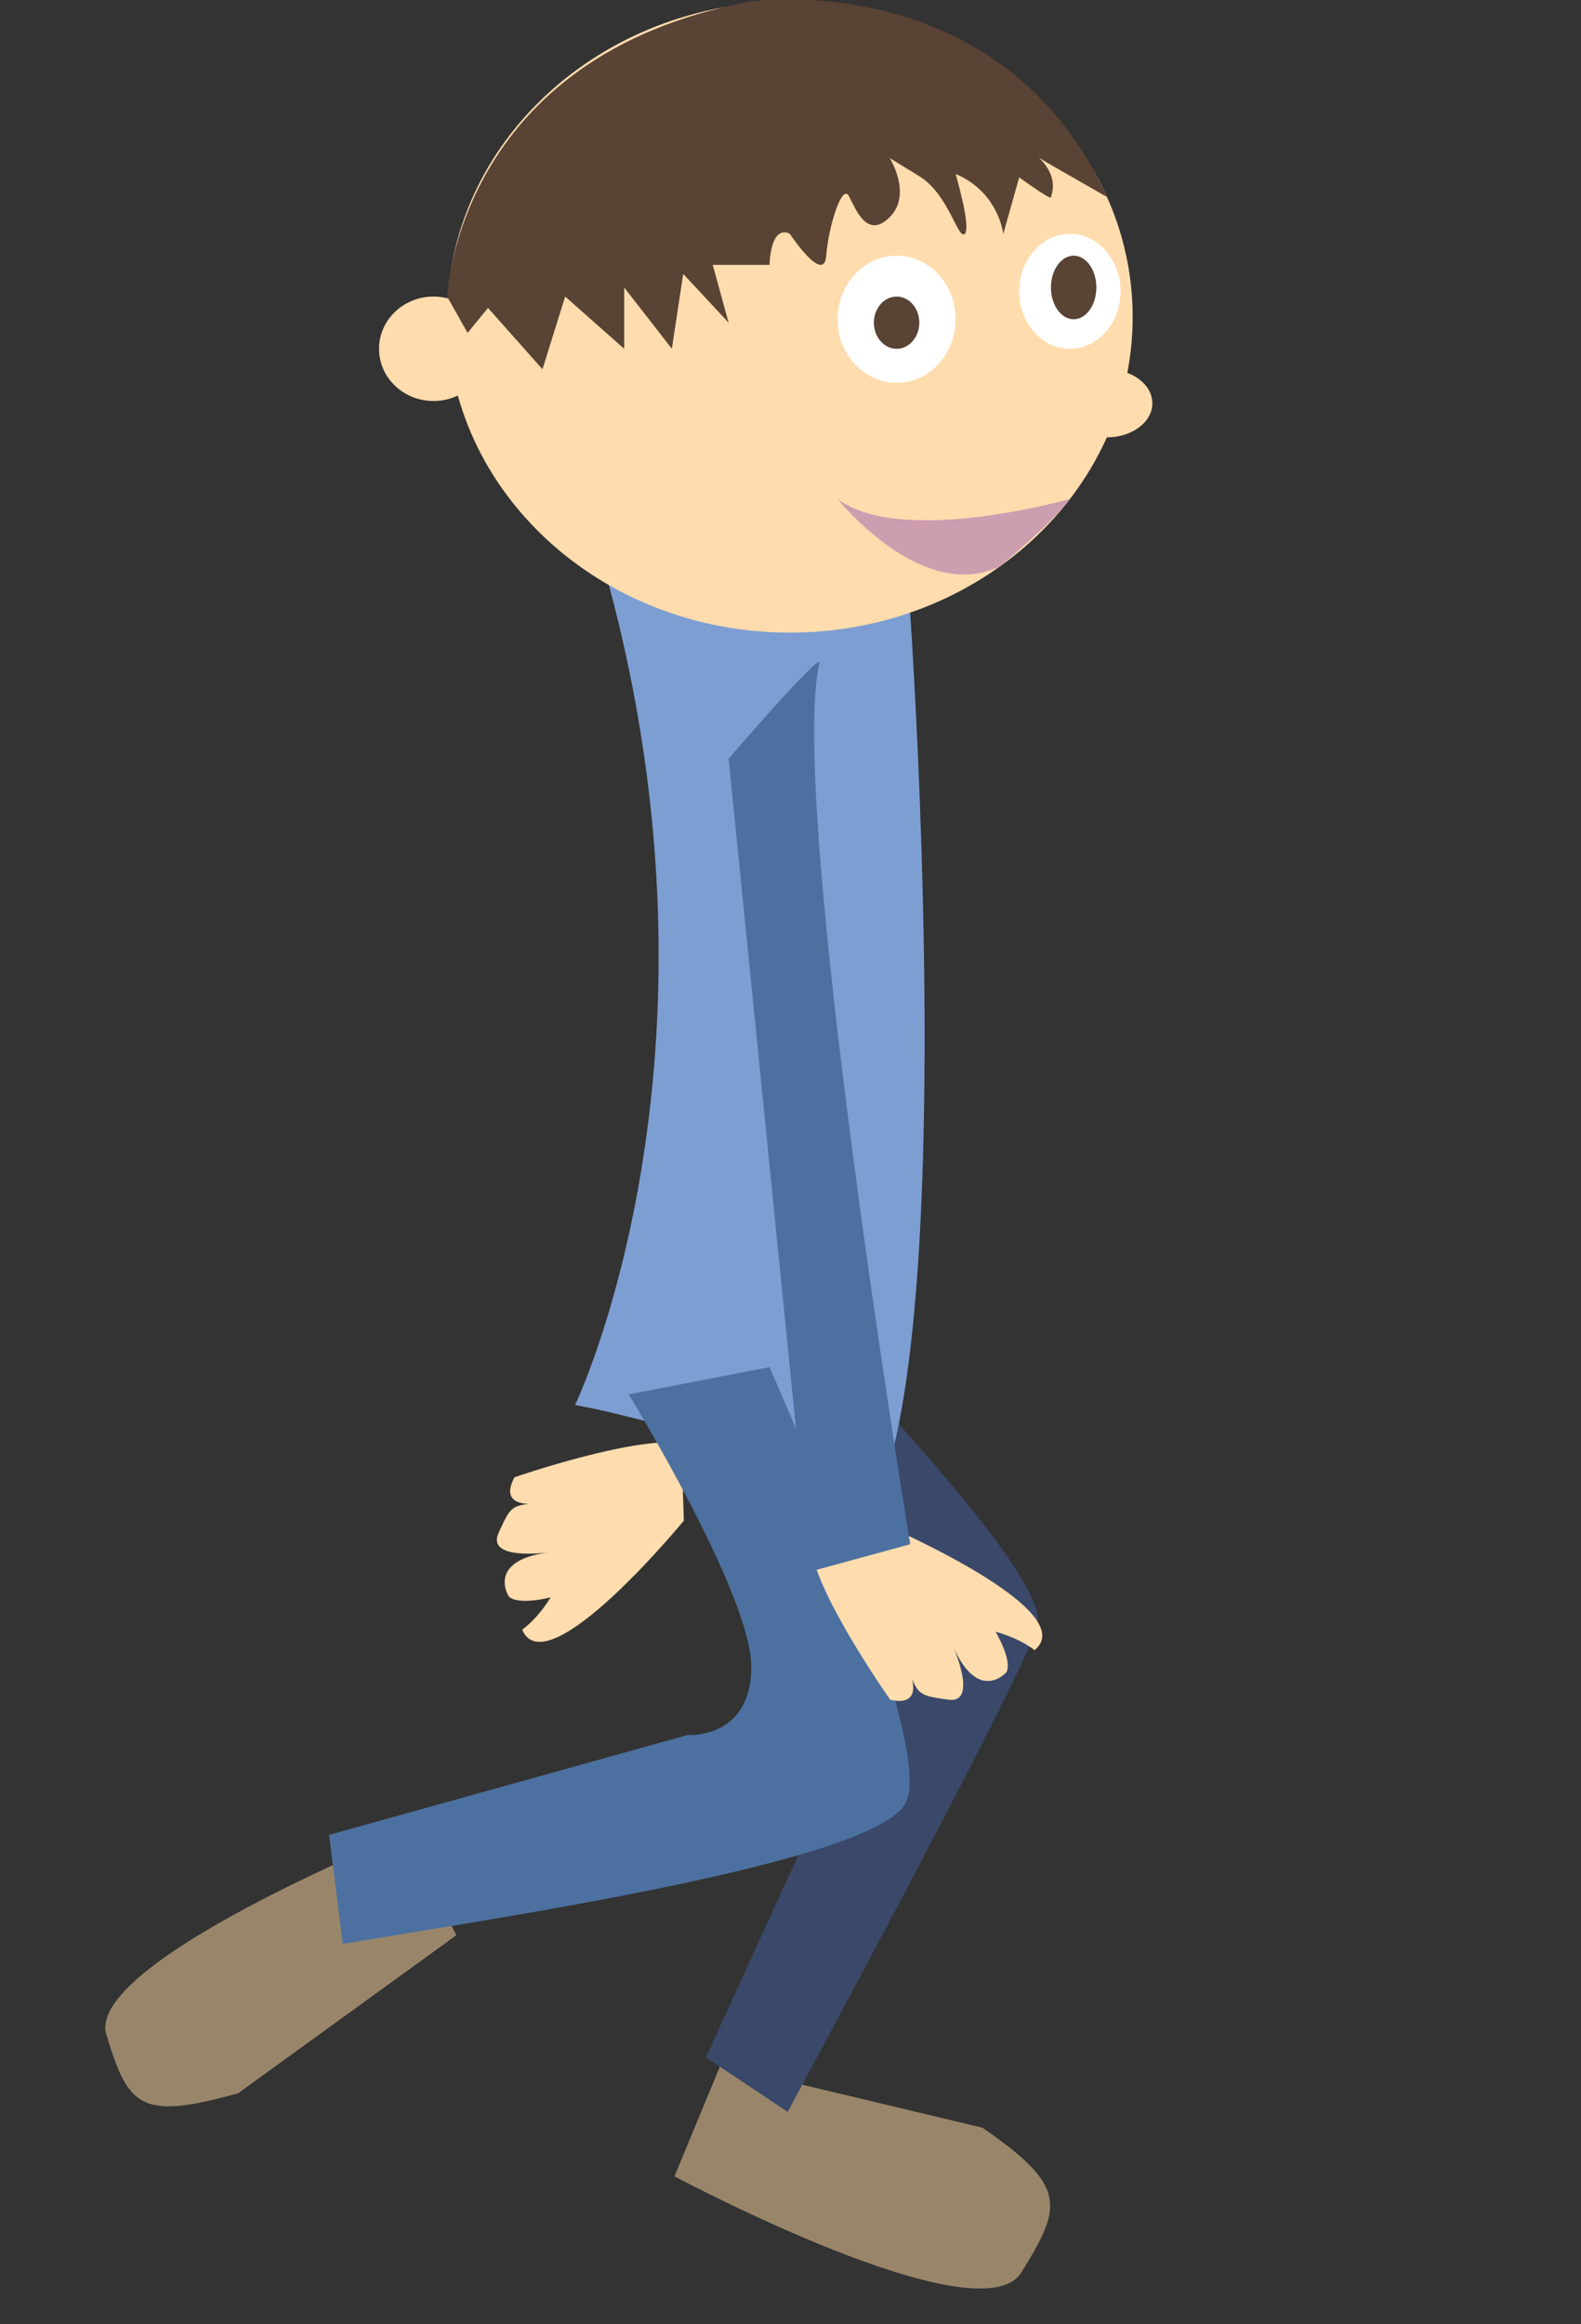 <?xml version="1.0" encoding="UTF-8" standalone="no"?>
<!-- Created with Inkscape (http://www.inkscape.org/) -->

<svg
   xmlns:dc="http://purl.org/dc/elements/1.1/"
   xmlns:cc="http://creativecommons.org/ns#"
   xmlns:rdf="http://www.w3.org/1999/02/22-rdf-syntax-ns#"
   xmlns:svg="http://www.w3.org/2000/svg"
   xmlns="http://www.w3.org/2000/svg"
   xmlns:sodipodi="http://sodipodi.sourceforge.net/DTD/sodipodi-0.dtd"
   xmlns:inkscape="http://www.inkscape.org/namespaces/inkscape"
   width="181"
   height="266"
   id="svg2"
   version="1.1"
   inkscape:version="0.48.4 r9939"
   sodipodi:docname="8.svg">
  <rect width="100%" height="100%" fill="#333333" stroke="none"/>
  <defs
     id="defs4">
    <inkscape:perspective
       sodipodi:type="inkscape:persp3d"
       inkscape:vp_x="0 : 526.18109 : 1"
       inkscape:vp_y="0 : 1000 : 0"
       inkscape:vp_z="744.09448 : 526.18109 : 1"
       inkscape:persp3d-origin="372.04724 : 350.78739 : 1"
       id="perspective10" />
    <clipPath
       id="clipPath3565"
       clipPathUnits="userSpaceOnUse">
      <path
         id="path3567"
         d="M 0,576 788,576 788,0 0,0 0,576 z"
         inkscape:connector-curvature="0" />
    </clipPath>
    <clipPath
       id="clipPath3485"
       clipPathUnits="userSpaceOnUse">
      <path
         id="path3487"
         d="M 0,576 788,576 788,0 0,0 0,576 z"
         inkscape:connector-curvature="0" />
    </clipPath>
    <clipPath
       id="clipPath3409"
       clipPathUnits="userSpaceOnUse">
      <path
         id="path3411"
         d="M 0,576 788,576 788,0 0,0 0,576 z"
         inkscape:connector-curvature="0" />
    </clipPath>
    <clipPath
       id="clipPath3329"
       clipPathUnits="userSpaceOnUse">
      <path
         id="path3331"
         d="M 0,576 788,576 788,0 0,0 0,576 z"
         inkscape:connector-curvature="0" />
    </clipPath>
    <clipPath
       id="clipPath3249"
       clipPathUnits="userSpaceOnUse">
      <path
         id="path3251"
         d="M 0,576 788,576 788,0 0,0 0,576 z"
         inkscape:connector-curvature="0" />
    </clipPath>
    <clipPath
       id="clipPath3169"
       clipPathUnits="userSpaceOnUse">
      <path
         id="path3171"
         d="M 0,576 788,576 788,0 0,0 0,576 z"
         inkscape:connector-curvature="0" />
    </clipPath>
    <clipPath
       id="clipPath3089"
       clipPathUnits="userSpaceOnUse">
      <path
         id="path3091"
         d="M 0,576 788,576 788,0 0,0 0,576 z"
         inkscape:connector-curvature="0" />
    </clipPath>
    <clipPath
       id="clipPath3013"
       clipPathUnits="userSpaceOnUse">
      <path
         id="path3015"
         d="M 0,576 788,576 788,0 0,0 0,576 z"
         inkscape:connector-curvature="0" />
    </clipPath>
    <clipPath
       id="clipPath2933"
       clipPathUnits="userSpaceOnUse">
      <path
         id="path2935"
         d="M 0,576 788,576 788,0 0,0 0,576 z"
         inkscape:connector-curvature="0" />
    </clipPath>
    <clipPath
       id="clipPath2853"
       clipPathUnits="userSpaceOnUse">
      <path
         id="path2855"
         d="M 0,576 788,576 788,0 0,0 0,576 z"
         inkscape:connector-curvature="0" />
    </clipPath>
    <inkscape:perspective
       id="perspective2845"
       inkscape:persp3d-origin="0.5 : 0.33333333 : 1"
       inkscape:vp_z="1 : 0.5 : 1"
       inkscape:vp_y="0 : 1000 : 0"
       inkscape:vp_x="0 : 0.5 : 1"
       sodipodi:type="inkscape:persp3d" />
  </defs>
  <sodipodi:namedview
     id="base"
     pagecolor="#ffffff"
     bordercolor="#666666"
     borderopacity="1.0"
     inkscape:pageopacity="0.0"
     inkscape:pageshadow="2"
     inkscape:zoom="1.4"
     inkscape:cx="311.73841"
     inkscape:cy="184.99921"
     inkscape:document-units="px"
     inkscape:current-layer="layer1"
     showgrid="false"
     inkscape:window-width="1871"
     inkscape:window-height="1056"
     inkscape:window-x="49"
     inkscape:window-y="24"
     inkscape:window-maximized="1"
     fit-margin-top="0"
     fit-margin-left="0"
     fit-margin-right="0"
     fit-margin-bottom="0"
     showguides="true"
     inkscape:snap-global="false"
     inkscape:guide-bbox="true">
    <inkscape:grid
       type="xygrid"
       id="grid3623"
       empspacing="5"
       visible="true"
       enabled="true"
       snapvisiblegridlinesonly="true" />
    <sodipodi:guide
       orientation="1,0"
       position="90.914,317.188"
       id="guide3627" />
  </sodipodi:namedview>
  <g
     inkscape:label="Layer 1"
     inkscape:groupmode="layer"
     id="layer1"
     transform="translate(-455.982,-703.57)">
    <g
       id="g3405"
       transform="matrix(-1.028,0,0,-1.028,936.024,1120.35)">
      <g
         id="g3407"
         clip-path="url(#clipPath3409)">
        <g
           id="g3413"
           transform="translate(390.81,236.116)">
          <path
             d="m 0,0 c 0,0 15.286,-18.588 18.008,-12.127 0,0 -1.55,0.988 -3.183,3.594 0,0 3.523,-0.93 4.66,0.077 0,0 2.568,3.962 -4.358,4.921 0,0 6.926,-0.959 5.504,2.173 -1.422,3.13 -1.422,3.13 -4.99,3.346 0,0 5.311,-1.037 3.219,2.85 0,0 -13.156,4.56 -18.575,3.812 L 0,0 z"
             style="fill:#ffdcad;fill-opacity:1;fill-rule:nonzero;stroke:none"
             id="path3415"
             inkscape:connector-curvature="0" />
        </g>
        <g
           id="g3417"
           transform="translate(386.729,175.493)">
          <path
             d="m 0,0 5.124,-12.375 c 0,0 -33.998,-18.157 -38.632,-10.694 -4.637,7.462 -5.087,9.568 4.325,16.105 L 0,0 z"
             style="fill:#99866a;fill-opacity:1;fill-rule:nonzero;stroke:none"
             id="path3419"
             inkscape:connector-curvature="0" />
        </g>
        <g
           id="g3421"
           transform="translate(416.147,189.962)">
          <path
             d="m 0,0 5.732,11.304 c 0,0 35.682,-14.417 33.239,-22.392 -2.442,-7.974 -3.692,-9.579 -14.682,-6.501 L 0,0 z"
             style="fill:#99866a;fill-opacity:1;fill-rule:nonzero;stroke:none"
             id="path3423"
             inkscape:connector-curvature="0" />
        </g>
        <g
           id="g3425"
           transform="translate(373.689,254.726)">
          <path
             d="m 0,0 c -0.505,-1.517 -23.762,-24.774 -22.245,-30.336 1.516,-5.56 27.808,-54.099 27.808,-54.099 l 9.1,6.067 -21.235,46.515 c 0,0 9.101,9.608 19.718,28.82 L 0,0 z"
             style="fill:#3a4869;fill-opacity:1;fill-rule:nonzero;stroke:none"
             id="path3427"
             inkscape:connector-curvature="0" />
        </g>
        <g
           id="g3429"
           transform="translate(399.297,340.815)">
          <path
             d="m 0,0 -33.686,-3.569 c 0,0 -5.268,-75.036 3.225,-97.608 0,0 25.6,7.928 34.09,9.35 0,0 -18.262,38.002 -3.629,91.827"
             style="fill:#7d9ed2;fill-opacity:1;fill-rule:nonzero;stroke:none"
             id="path3431"
             inkscape:connector-curvature="0" />
        </g>
        <g
           id="g3433"
           transform="translate(381.273,253.211)">
          <path
             d="m 0,0 c 0,0 -18.705,-41.966 -15.168,-48.539 3.541,-6.572 44.495,-12.64 62.696,-15.673 l 1.517,12.135 -39.943,11.123 c 0,0 -7.079,-0.506 -7.079,7.584 0,8.089 13.653,30.336 13.653,30.336 L 0,0 z"
             style="fill:#4c71a0;fill-opacity:1;fill-rule:nonzero;stroke:none"
             id="path3435"
             inkscape:connector-curvature="0" />
        </g>
        <g
           id="g3437"
           transform="translate(368.41,235.626)">
          <path
             d="m 0,0 c 0,0 -22.104,-9.52 -16.653,-13.93 0,0 1.382,1.218 4.339,2.061 0,0 -1.874,-3.127 -1.224,-4.497 0,0 3.094,-3.569 5.938,2.819 0,0 -2.845,-6.389 0.559,-5.892 3.4,0.494 3.402,0.496 4.601,3.863 0,0 -2.471,-4.812 1.845,-3.883 0,0 8.034,11.372 8.823,16.781 L 0,0 z"
             style="fill:#ffdcad;fill-opacity:1;fill-rule:nonzero;stroke:none"
             id="path3439"
             inkscape:connector-curvature="0" />
        </g>
        <g
           id="g3441"
           transform="translate(375.712,331.58)">
          <path
             d="m 0,0 c -0.364,1.557 10.111,-10.618 10.111,-10.618 l -9.1,-90.504 -11.123,3.034 c 0,0 13.651,82.919 10.112,98.088"
             style="fill:#4c71a0;fill-opacity:1;fill-rule:nonzero;stroke:none"
             id="path3443"
             inkscape:connector-curvature="0" />
        </g>
        <g
           id="g3445"
           transform="translate(417.172,370.134)">
          <path
             d="m 0,0 c 0,-19.408 -17.09,-35.141 -38.173,-35.141 -21.082,0 -38.173,15.733 -38.173,35.141 0,19.406 17.091,35.139 38.173,35.139 C -17.09,35.139 0,19.406 0,0"
             style="fill:#ffdcad;fill-opacity:1;fill-rule:nonzero;stroke:none"
             id="path3447"
             inkscape:connector-curvature="0" />
        </g>
        <g
           id="g3449"
           transform="translate(424.756,366.593)">
          <path
             d="m 0,0 c 0,-3.21 -2.717,-5.813 -6.066,-5.813 -3.352,0 -6.069,2.603 -6.069,5.813 0,3.212 2.717,5.815 6.069,5.815 C -2.717,5.815 0,3.212 0,0"
             style="fill:#ffdcad;fill-opacity:1;fill-rule:nonzero;stroke:none"
             id="path3451"
             inkscape:connector-curvature="0" />
        </g>
        <g
           id="g3453"
           transform="translate(353.465,372.989)">
          <path
             d="m 0,0 c 0,-3.533 -2.528,-6.396 -5.647,-6.396 -3.119,0 -5.647,2.863 -5.647,6.396 0,3.531 2.528,6.395 5.647,6.395 C -2.528,6.395 0,3.531 0,0"
             style="fill:#ffffff;fill-opacity:1;fill-rule:nonzero;stroke:none"
             id="path3455"
             inkscape:connector-curvature="0" />
        </g>
        <g
           id="g3457"
           transform="translate(373.689,369.88)">
          <path
             d="m 0,0 c 0,-3.908 -2.941,-7.078 -6.572,-7.078 -3.631,0 -6.573,3.17 -6.573,7.078 0,3.91 2.942,7.078 6.573,7.078 C -2.941,7.078 0,3.91 0,0"
             style="fill:#ffffff;fill-opacity:1;fill-rule:nonzero;stroke:none"
             id="path3459"
             inkscape:connector-curvature="0" />
        </g>
        <g
           id="g3461"
           transform="translate(349.927,373.419)">
          <path
             d="m 0,0 c 0,-1.954 -1.132,-3.539 -2.529,-3.539 -1.397,0 -2.529,1.585 -2.529,3.539 0,1.955 1.132,3.539 2.529,3.539 C -1.132,3.539 0,1.955 0,0"
             style="fill:#594334;fill-opacity:1;fill-rule:nonzero;stroke:none"
             id="path3463"
             inkscape:connector-curvature="0" />
        </g>
        <g
           id="g3465"
           transform="translate(369.646,369.501)">
          <path
             d="m 0,0 c 0,-1.605 -1.132,-2.908 -2.529,-2.908 -1.397,0 -2.529,1.303 -2.529,2.908 0,1.605 1.132,2.907 2.529,2.907 C -1.132,2.907 0,1.605 0,0"
             style="fill:#594334;fill-opacity:1;fill-rule:nonzero;stroke:none"
             id="path3467"
             inkscape:connector-curvature="0" />
        </g>
        <g
           id="g3469"
           transform="translate(343.688,383.496)">
          <path
             d="m 0,0 c 0,0 2.698,1.552 6.239,3.574 3.538,2.023 -1.265,-0.07 0,-3.574 0,0 -0.507,-0.726 3.538,2.183 l 1.771,-6.295 c 0,0 0.504,4.653 5.308,6.675 0,0 -1.769,-6.019 -1.011,-6.675 0.759,-0.657 1.77,4.401 5.055,6.424 l 3.288,2.021 c 0,0 -2.529,-4.044 0,-6.572 2.528,-2.53 3.791,0.883 4.55,2.338 0.758,1.454 2.274,-3.35 2.529,-6.637 0.252,-3.285 4.044,2.426 4.044,2.426 0,0 2.023,1.351 2.274,-3.445 l 6.321,0 -1.77,-6.438 5.057,5.435 1.263,-8.343 5.309,6.826 0,-6.826 6.572,5.815 2.53,-8.09 6.066,6.825 2.275,-2.779 2.276,4.044 c 0,0 -1.012,26.798 -33.876,32.864 0,0 -27.897,3.975 -39.608,-21.776"
             style="fill:#594334;fill-opacity:1;fill-rule:nonzero;stroke:none"
             id="path3471"
             inkscape:connector-curvature="0" />
        </g>
        <g
           id="g3473"
           transform="translate(347.819,349.873)">
          <path
             d="m 0,0 c 0,0 18.793,-5.345 25.87,0 0,0 -9.385,-11.735 -18.092,-7.493 0,0 -6.042,5.028 -7.778,7.493"
             style="fill:#cd9db0;fill-opacity:1;fill-rule:nonzero;stroke:none"
             id="path3475"
             inkscape:connector-curvature="0" />
        </g>
        <g
           id="g3477"
           transform="translate(348.745,360.526)">
          <path
             d="m 0,0 c 0,-2.095 -2.263,-3.792 -5.057,-3.792 -2.791,0 -5.055,1.697 -5.055,3.792 0,2.094 2.264,3.792 5.055,3.792 C -2.263,3.792 0,2.094 0,0"
             style="fill:#ffdcad;fill-opacity:1;fill-rule:nonzero;stroke:none"
             id="path3479"
             inkscape:connector-curvature="0" />
        </g>
      </g>
    </g>
  </g>
</svg>
